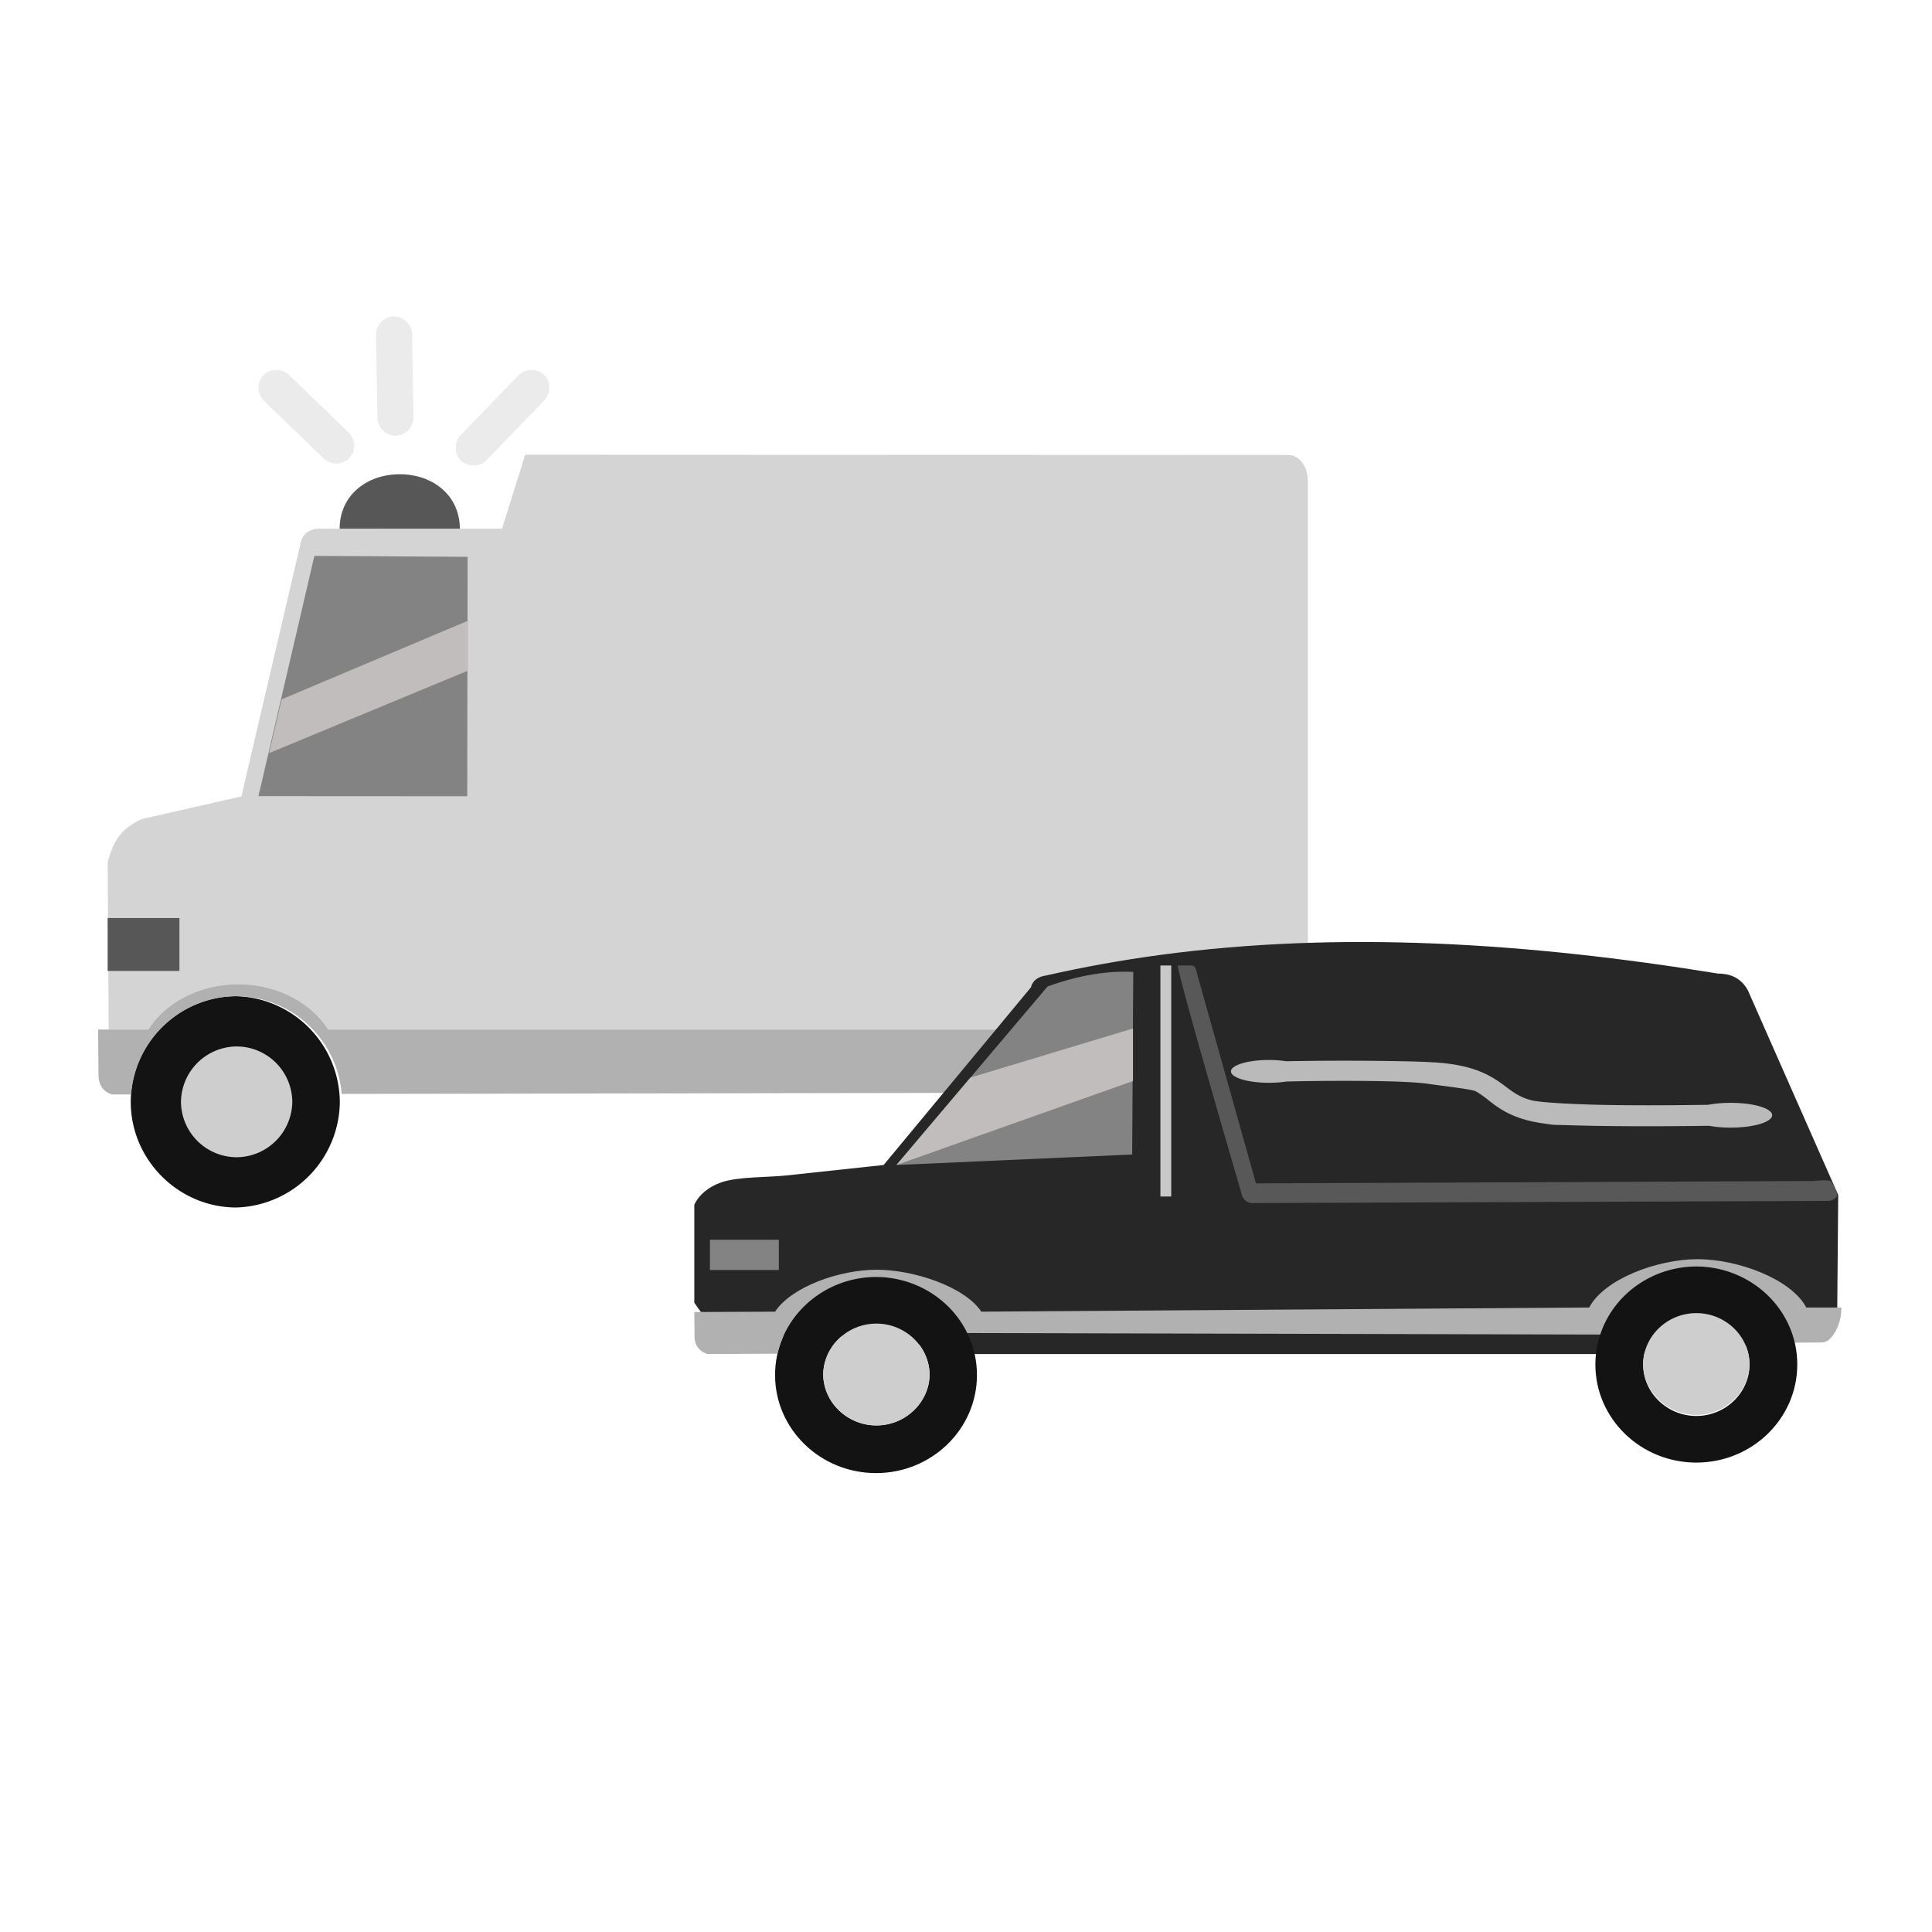<svg xmlns="http://www.w3.org/2000/svg" xml:space="preserve" fill-rule="evenodd" stroke-linejoin="round" stroke-miterlimit="2" clip-rule="evenodd" viewBox="0 0 64 64">
  <g id="white">
    <path fill="#ebebeb" d="m12.456 11.099.046 2.732c.004.33.276.6.607.602a.611.611 0 0 0 .588-.621l-.047-2.731a.61.61 0 0 0-.608-.601.607.607 0 0 0-.586.601v.018Zm-3.705 2.184 1.964 1.899a.61.61 0 0 0 .855-.004.603.603 0 0 0-.024-.853l-1.964-1.899a.612.612 0 0 0-.856.005.602.602 0 0 0 .025.852Zm8.416-.842-1.9 1.965a.613.613 0 0 0 .004.854.61.61 0 0 0 .854-.023l1.899-1.965a.61.61 0 0 0-.004-.855.609.609 0 0 0-.853.024Z"/>
  </g>
  <g id="grey">
    <path fill="#2e2e2e" d="m31.343 20.082 1.565 1.585-1.914 1.946 2.689-.022-.014 2.262-2.69.021 1.889 1.914-1.586 1.612-1.888-1.914-.018 2.729-2.229.018.018-2.73-1.915 1.946-1.565-1.586 1.915-1.946-2.69.022.015-2.26 2.689-.022-1.89-1.914 1.586-1.612 1.89 1.915.018-2.731 2.228-.017-.018 2.729 1.915-1.945Zm-4.877 2.922v.762h1.403a4.525 4.525 0 0 0 0 1.091c.077.364.545.691.699 1.163.154.473-.27.583-.699 1.055-.192.176-.35.386-.467.619.34-.287.738-.498 1.166-.619.506-.073.737-.873.621-1.273-.115-.4-.39-.436-.39-.436l-.231-.728.231-.872h1.48v-.764h-1.711v-.836h-.699v.838h-1.403Z"/>
    <path fill="#d4d4d4" d="M43.325 34.104V15.92c0-.468-.29-.848-.647-.848l-25.28-.009-.768 2.453-6.122-.002c-.3.043-.477.186-.537.427l-1.975 8.441-3.315.754c-.659.321-.905.661-1.114 1.431l.034 5.537h1.313c.569-.892 1.689-1.498 2.978-1.498 1.289 0 2.41.606 2.978 1.498h24.52c.514-1.013 1.712-1.725 3.107-1.725 1.395 0 2.593.712 3.108 1.725h1.72ZM4.04 36.255l.002.001.619-.001-.001-.001-.62.001Zm7.089-.013 15.008-.03-15.007.026-.001.004Z"/>
    <path fill="#575757" d="M11.251 17.514c0-1.1.892-1.804 1.992-1.804 1.098 0 1.99.704 1.99 1.804h-3.982Z"/>
    <path fill="#131313" d="M38.493 33c-1.92 0-3.5 1.58-3.5 3.5s1.58 3.5 3.5 3.5 3.5-1.58 3.5-3.5-1.58-3.5-3.5-3.5ZM7.831 33c-1.92 0-3.5 1.58-3.5 3.5s1.58 3.5 3.5 3.5a3.533 3.533 0 0 0 3.426-3.5A3.533 3.533 0 0 0 7.831 33Z"/>
    <path fill="#cecece" d="M38.5 34.665a1.858 1.858 0 0 0-1.844 1.835 1.86 1.86 0 0 0 1.844 1.835 1.86 1.86 0 0 0 1.845-1.835 1.848 1.848 0 0 0-1.84-1.835H38.5Zm-30.661 0A1.858 1.858 0 0 0 5.995 36.5a1.85 1.85 0 0 0 1.844 1.835A1.858 1.858 0 0 0 9.683 36.5a1.85 1.85 0 0 0-1.844-1.835Z"/>
    <path fill="#b1b1b1" d="m41.975 36.186 1.11-.002c.367 0 .665-.356.665-.795v-1.285h-2.145c-.515-1.013-1.713-1.725-3.108-1.725s-2.593.712-3.107 1.725H10.87c-.568-.892-1.689-1.498-2.978-1.498-1.289 0-2.409.606-2.978 1.498H3.25l.013 1.541c.016.339.185.523.444.611l.637-.001A3.526 3.526 0 0 1 7.831 33a3.528 3.528 0 0 1 3.487 3.237l23.691-.039A3.527 3.527 0 0 1 38.493 33a3.523 3.523 0 0 1 3.482 3.186Z"/>
    <path fill="#272727" d="M56.912 32.251c-6.322-1.028-12.523-1.421-18.492-.616-1.262.17-2.515.396-3.756.677-.286.04-.456.172-.514.396l-4.879 5.884-3.236.348c-.595.064-1.609.034-2.158.233-.706.255-.877.741-.877.741v3.24s.689 1.017.932 1.105l4.979.023 3.375.572h20.717l7.235-.428c.342 0 .621-.352.621-.785l.034-4.055-2.998-6.793c-.254-.444-.641-.542-.983-.542Z"/>
    <path fill="#131313" d="M56.193 41.953c-1.845 0-3.344 1.455-3.344 3.248 0 1.794 1.499 3.249 3.344 3.249 1.846 0 3.344-1.455 3.344-3.249 0-1.793-1.498-3.248-3.344-3.248Zm0 1.546c.966-.001 1.762.768 1.762 1.702 0 .935-.795 1.705-1.762 1.705-.966 0-1.762-.77-1.762-1.705.001-.934.796-1.702 1.762-1.702Zm-27.174-1.198c-1.845 0-3.344 1.456-3.344 3.248 0 1.794 1.499 3.249 3.344 3.249 1.846 0 3.344-1.455 3.344-3.249 0-1.792-1.498-3.248-3.344-3.248Zm.012 1.545c.966 0 1.762.769 1.763 1.703-.02.922-.809 1.67-1.762 1.67s-1.743-.748-1.762-1.67c.001-.934.796-1.703 1.761-1.703Z"/>
    <path fill="#cecece" d="M56.193 43.499c-.966 0-1.761.768-1.762 1.702.02.922.809 1.67 1.762 1.67s1.743-.748 1.762-1.67c0-.934-.796-1.703-1.762-1.702Zm-27.162.347c-.965 0-1.76.769-1.761 1.703.019.922.809 1.67 1.762 1.67s1.742-.748 1.762-1.67c-.001-.934-.797-1.703-1.763-1.703Z"/>
    <path fill="#585858" d="M60.846 39.634c.067-.092-.16-.451-.16-.451-.051-.141-.492-.061-.647-.06l-18.433.078-1.951-6.943c-.036-.161-.047-.275-.217-.275h-.414c-.108 0 2.113 7.589 2.113 7.589a.36.36 0 0 0 .355.281l19.062-.071a.362.362 0 0 0 .292-.148Z"/>
    <path fill="#c9c9c9" d="M38.44 31.983h.359v7.653h-.359z"/>
    <path fill="#bababa" d="M42.604 35.155h-.001a3.857 3.857 0 0 0-.568-.042c-.703 0-1.258.173-1.258.378 0 .206.555.378 1.258.378.21 0 .407-.015.58-.042a79.927 79.927 0 0 1 2.897-.016c.745.012 1.458.036 1.872.103.221.035 1.366.165 1.497.235.185.101.327.218.474.334.394.311.867.605 1.764.731.447.062.148.04.95.063 1.541.047 3.498.031 4.541.016.237.042.478.062.719.061.772 0 1.377-.188 1.377-.411 0-.224-.605-.41-1.377-.41-.274 0-.529.024-.742.065-.788.012-2.148.027-3.379.005-.816-.015-1.857-.06-2.298-.123a1.712 1.712 0 0 1-.542-.165c-.197-.097-.345-.21-.495-.324-.401-.303-.857-.595-1.727-.731-.372-.058-.734-.081-1.495-.101a104.998 104.998 0 0 0-4.047-.004Z"/>
    <path fill="#b1b1b1" d="m59.454 44.477.901-.006c.352 0 .638-.642.638-1.049l.007-.109h-1.165c-.493-.941-2.263-1.601-3.602-1.601-1.337 0-3.095.66-3.589 1.601l-20.137.138c-.546-.826-2.23-1.389-3.466-1.389-1.237 0-2.82.563-3.366 1.389L23 43.462l.006.825c.015.314.176.484.425.567l2.324-.012c.338-1.477 1.701-2.538 3.264-2.541 1.292.002 2.472.727 3.023 1.857l20.967.051c.44-1.338 1.732-2.253 3.184-2.256 1.557.004 2.916 1.056 3.261 2.524Z"/>
    <path fill="#575757" d="M3.566 30.41h2.378v1.754H3.566z"/>
    <path fill="#838383" d="M23.518 41.069H25.8v1.002h-2.282z"/>
    <path fill="#838383" d="m15.49 18.445-.012 7.932-6.917-.004 1.853-7.958 5.076.03Z"/>
    <path fill="#c2bdbd" d="m15.503 22.215-6.591 2.734.418-1.782 6.173-2.605v1.653Z"/>
    <path fill="#838383" d="M37.541 32.195c-.843-.039-1.777.098-2.839.483l-5.006 5.914 7.809-.348.036-6.049Z"/>
    <path fill="#c2bdbd" d="M37.532 35.81v-1.74l-5.385 1.626-2.451 2.896 7.836-2.782Z"/>
  </g>
</svg>
